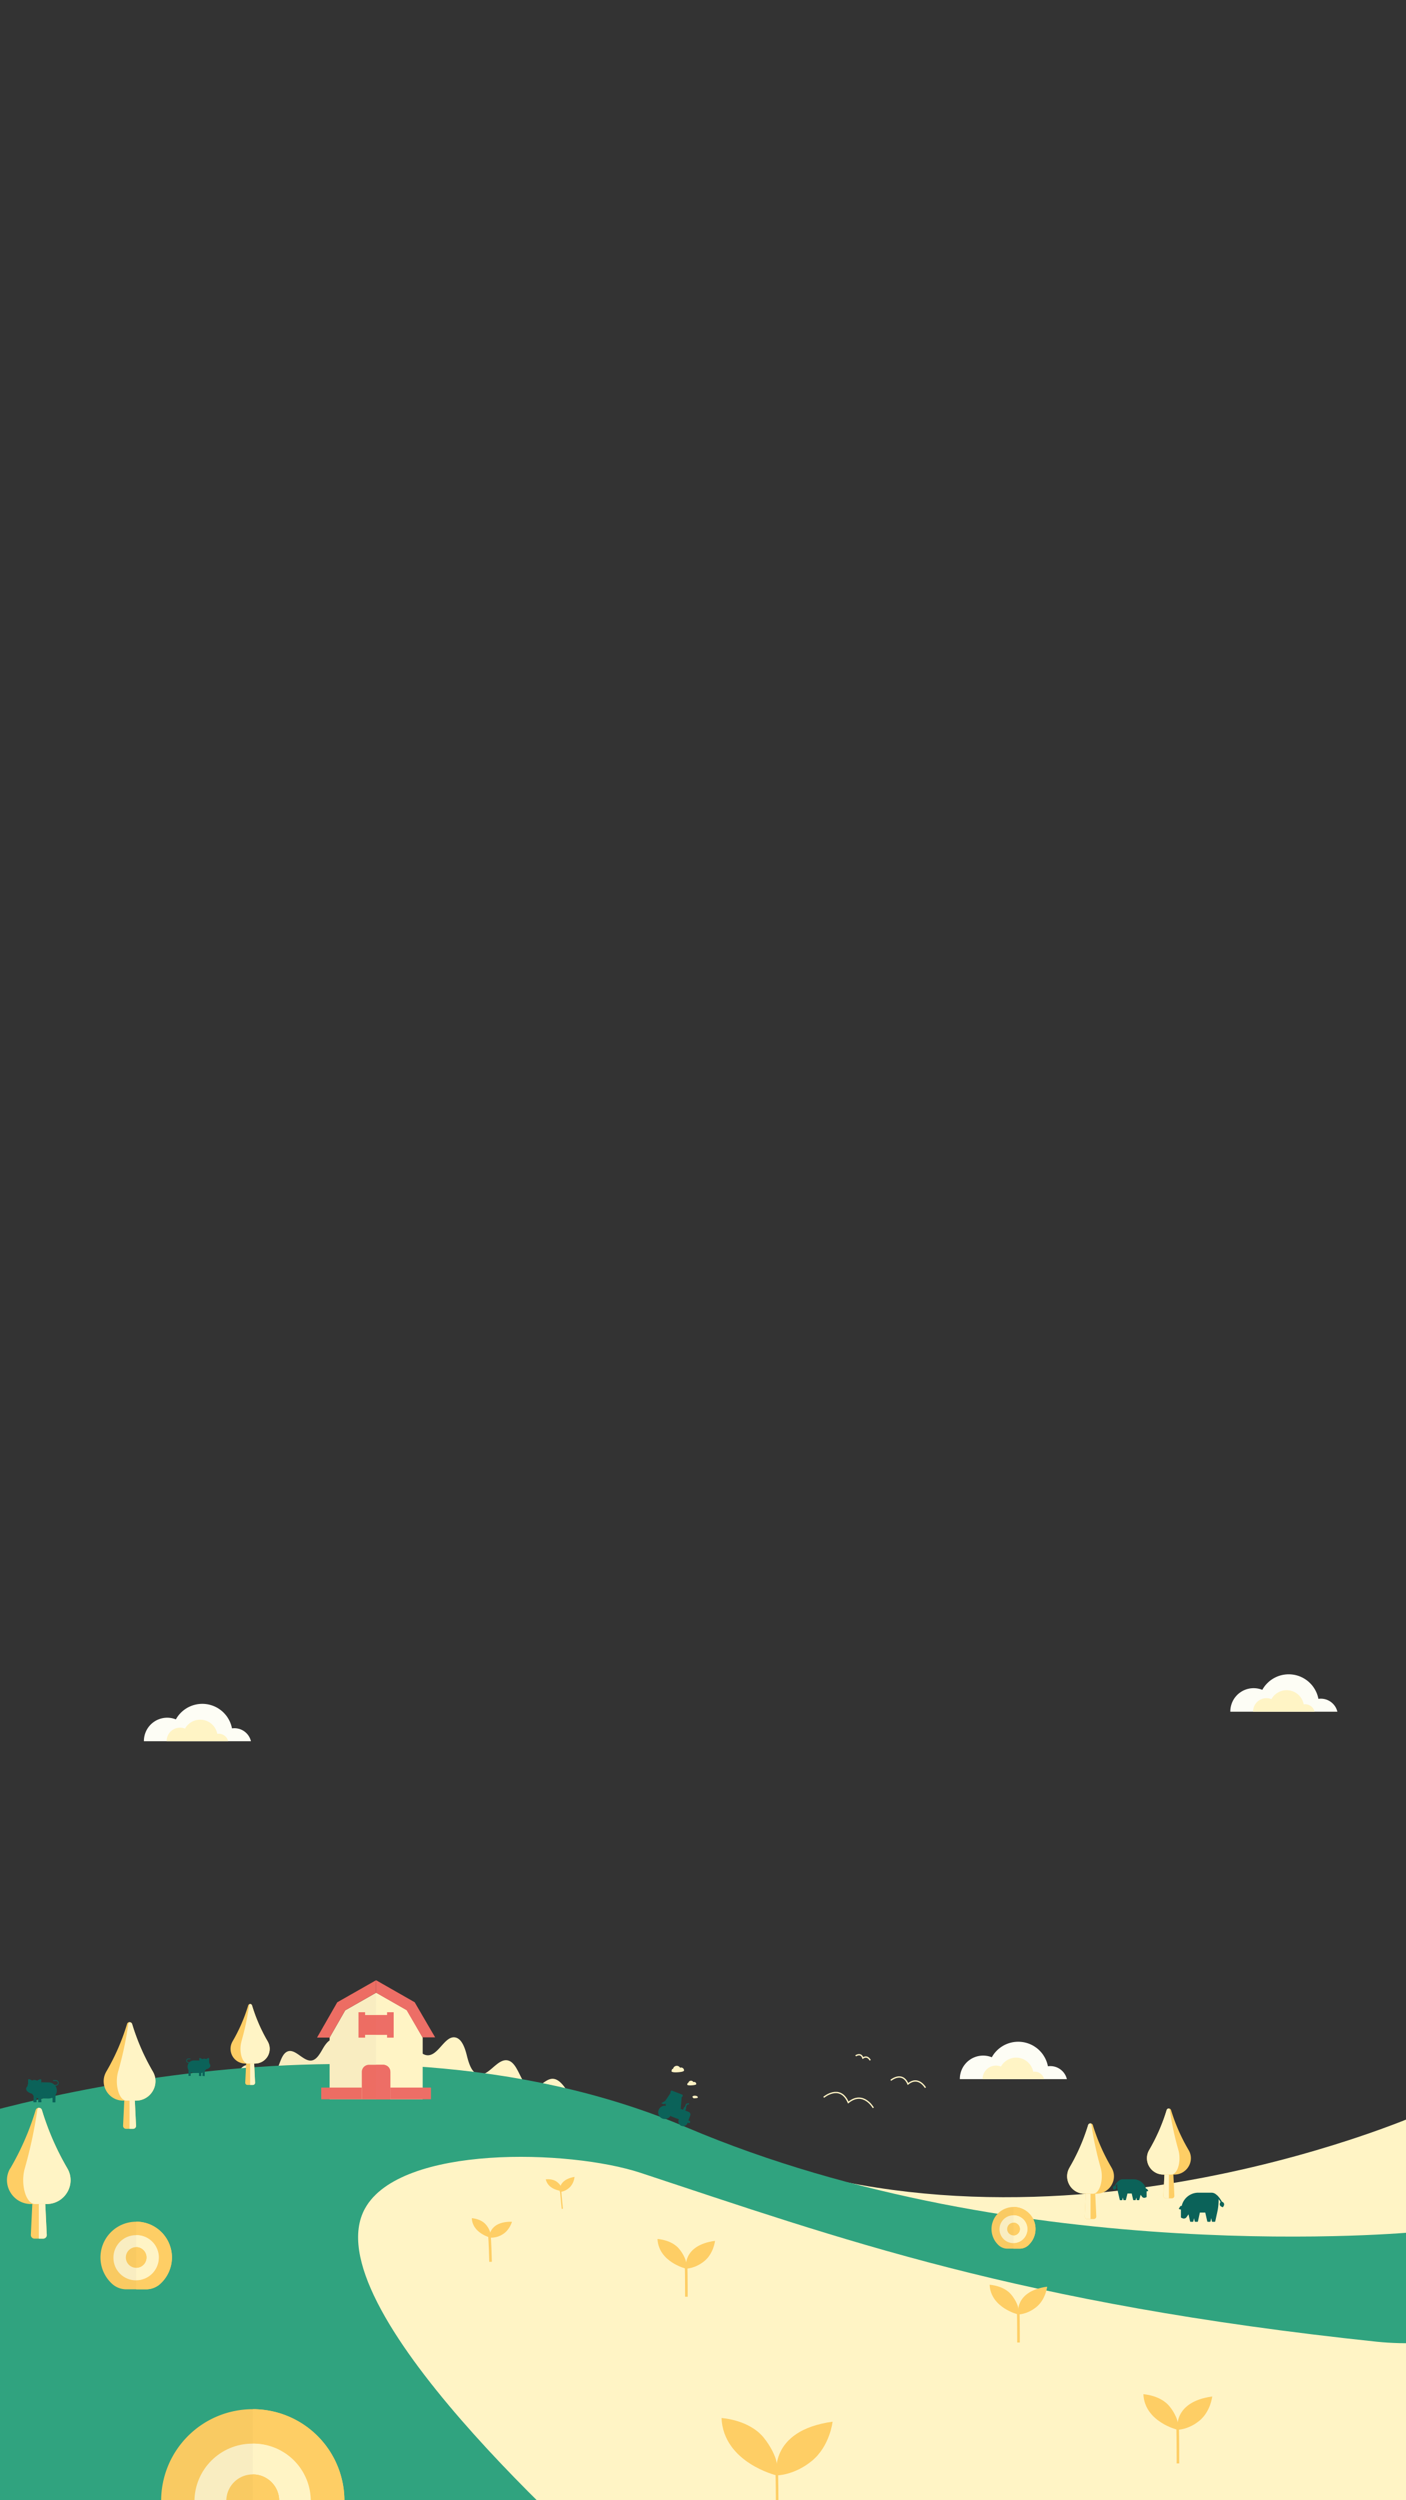 <svg id="Layer_1" data-name="Layer 1" xmlns="http://www.w3.org/2000/svg" viewBox="0 0 1080 1920"><rect x="0" y="0" width="1080" height="1920" fill="#333333" stroke="none"/><defs><style>.cls-1{fill:#f9edc1;}.cls-2{fill:#fff4c5;}.cls-3{fill:#30a37f;}.cls-4{fill:#0b6259;}.cls-5{fill:#f9ca62;}.cls-6{fill:#fece65;}.cls-7{fill:#fdfdf5;}.cls-8{fill:#ed6d63;}.cls-9{fill:#ed6e66;}.cls-10,.cls-11,.cls-12,.cls-13{fill:none;}.cls-10,.cls-11{stroke:#fece65;}.cls-10{stroke-width:2px;}.cls-12,.cls-13{stroke:#fff4c5;}.cls-12{stroke-miterlimit:4;}</style></defs><g id="Bushes"><path id="Path_113" data-name="Path 113" class="cls-1" d="M280.46,1632.56a221.72,221.72,0,0,0,7.12-27.8q1.83-9.65,2.87-19.69c-3.54-1.55-7.39-.26-11.06.67s-8,1.42-11.12-1.73c-4.72-4.8-5.26-16.47-11-18-3.54-.93-6.75,2.9-9,6.74s-4.58,8.31-8.1,9.37c-6.89,2.1-13.5-10.16-20-6.41-5.52,3.19-5.76,15.41-11.33,18.4-6.74,3.6-13-9.84-20.13-8.12-9.63,2.32-11.44,33.69-24.13,25.13a12.64,12.64,0,0,1-2.2-1.93C160.18,1606.89,202.54,1654.78,280.46,1632.56Z"/><path id="Path_208" data-name="Path 208" class="cls-2" d="M300.14,1562.34a224,224,0,0,0,4.53,45.1,209.07,209.07,0,0,0,7.72,27.81,503.09,503.09,0,0,0,128.05,16.66v-40c-2.33-2.31-4.19-5.46-6.17-8.3-2.62-3.75-6-7.33-9.93-7.27-5.75.1-10.36,7.84-16.06,7-8.33-1.28-9.66-18.66-17.84-21-8.45-2.44-15.42,13.53-23.73,10.42-4.64-1.73-6.65-8.48-8.12-14.34s-3.81-12.55-8.55-13.75c-8-2-12.9,13.16-21,13.62-6.11.34-10.14-7.53-14.68-12.75a23.4,23.4,0,0,0-14.16-8C300.16,1559.09,300.14,1560.71,300.14,1562.34Z"/></g><path id="HillBackground" class="cls-2" d="M1090.23,1623.49s-307.45,136-565.05,10.92c-98.91-48-206.13-29.81-302.53-25.28-152.46,7.18-274.48,25.28-274.48,25.28l12.28,76.6s1015.11,21.1,1120.53,26.87,9.24,13.76,9.24,13.76Z"/><path id="BigHill" class="cls-3" d="M1087.66,1714S785,1743.22,527.39,1633.68s-577,0-577,0l7.27,70.76c-15.12,24-37.93,68.69-33.76,123.73,0,0,3.14,41.28,26,80.86,79.39,137.62,1029.93,301.59,1151.43,0,23.48-58.28,10.85-121.15-8.79-172.72Z"/><g id="Pig"><path id="Path_209" data-name="Path 209" class="cls-4" d="M42.94,1597.37l-1.81,0a.37.37,0,0,0-.37.35.36.36,0,0,0,.36.35l1.8,0a1.46,1.46,0,1,1-.05,2.91l-1.22,0a7.4,7.4,0,0,1,.66.71h.55a2.15,2.15,0,1,0,.08-4.3Z"/><path id="Path_210" data-name="Path 210" class="cls-4" d="M28,1614.29l.06-3.42a6.52,6.52,0,0,1-2.17-1.49l-.08,4.87Z"/><path id="Path_211" data-name="Path 211" class="cls-4" d="M26.8,1614.27l.07-4.06a6,6,0,0,1-1-.83l-.08,4.87Z"/><path id="Path_214" data-name="Path 214" class="cls-4" d="M29.13,1611.27a.48.48,0,0,1,.38.47l0,2.57,2.19,0,0-2.42a.48.48,0,0,1,.5-.46l4.89.08a6.69,6.69,0,0,0,2.62-.48.5.5,0,0,1,.65.26.53.53,0,0,1,0,.18l0,3,2.19,0,.1-5.45a1.33,1.33,0,0,1,.19-.67,6,6,0,0,0,.84-2.94,6.34,6.34,0,0,0-6.37-6.29l-5.68-.1,0,1.53h0a4.93,4.93,0,0,1,.39,1.52.7.7,0,0,0,.19.43,2.49,2.49,0,0,1,.71,1.71c0,2-2.92,3.57-6.42,3.51a10.35,10.35,0,0,1-1.84-.19A6.48,6.48,0,0,0,29.13,1611.27Z"/><path id="Path_215" data-name="Path 215" class="cls-4" d="M29.53,1611.74l0,1.44,1,0,0-2.39a.49.49,0,0,0-.38-.47,6.55,6.55,0,0,1-3.87-2.54,9.93,9.93,0,0,1-1.63-.19,6.44,6.44,0,0,0,4.49,3.66A.48.48,0,0,1,29.53,1611.74Z"/><path id="Path_216" data-name="Path 216" class="cls-4" d="M30.3,1598.81a5.19,5.19,0,0,1,1.36,1.92l.06-3.44a.48.48,0,0,0-.49-.48h-.05a4.16,4.16,0,0,0-2.44,1A5.43,5.43,0,0,1,30.3,1598.81Z"/><path id="Path_217" data-name="Path 217" class="cls-4" d="M29.67,1598.32a4.17,4.17,0,0,1,2-.81v-.22a.48.48,0,0,0-.49-.48h-.05a4.16,4.16,0,0,0-2.44,1A5.55,5.55,0,0,1,29.67,1598.32Z"/><path id="Path_218" data-name="Path 218" class="cls-4" d="M23,1598.68a5.58,5.58,0,0,1,1.6-.93,4.19,4.19,0,0,0-2.41-1.1.49.49,0,0,0-.55.42.43.43,0,0,0,0,0l-.06,3.44A5.29,5.29,0,0,1,23,1598.68Z"/><path id="Path_219" data-name="Path 219" class="cls-4" d="M22.59,1599.06l0-1.93a.52.52,0,0,1,.19-.36,6.18,6.18,0,0,0-.62-.12.49.49,0,0,0-.55.42.43.43,0,0,0,0,0l-.06,3.44A5.31,5.31,0,0,1,22.59,1599.06Z"/><path id="Path_220" data-name="Path 220" class="cls-4" d="M32.7,1602.85a.69.69,0,0,1-.17-.41c-.24-2.64-3-5-5.85-5.09a5.41,5.41,0,0,0-5.55,4.6.67.67,0,0,1-.18.4,2.5,2.5,0,0,0-.79,1.72c0,2,3.26,4,6.8,4.08s6.44-1.53,6.47-3.56A2.52,2.52,0,0,0,32.7,1602.85Z"/><path id="Path_221" data-name="Path 221" class="cls-4" d="M21.64,1604.09a2.49,2.49,0,0,1,.79-1.71.67.67,0,0,0,.18-.4,5.37,5.37,0,0,1,4.81-4.57,4.52,4.52,0,0,0-.74-.06,5.41,5.41,0,0,0-5.55,4.6.67.67,0,0,1-.18.4,2.5,2.5,0,0,0-.79,1.72c0,2,2.8,3.71,6.34,3.78.25,0,.5,0,.74,0-3.18-.26-5.63-1.86-5.6-3.74Z"/><path id="Path_222" data-name="Path 222" class="cls-4" d="M27.64,1605.92l-2.22,0a1.35,1.35,0,0,1-1.35-1.33v-.16a1.34,1.34,0,0,1,1.38-1.28l2.23,0a1.34,1.34,0,0,1,1.34,1.33v.16A1.36,1.36,0,0,1,27.64,1605.92Z"/><path id="Path_223" data-name="Path 223" class="cls-4" d="M25.06,1604.55v-.12a1.35,1.35,0,0,1,1.4-1.3l-1,0a1.37,1.37,0,0,0-1.41,1.3v.12a1.35,1.35,0,0,0,1.36,1.35l1,0A1.37,1.37,0,0,1,25.06,1604.55Z"/><path id="Path_224" data-name="Path 224" class="cls-4" d="M25.7,1605a.36.36,0,0,1-.35-.36v-.42a.37.37,0,0,1,.37-.35.36.36,0,0,1,.36.36v.43A.36.36,0,0,1,25.7,1605Z"/><path id="Path_225" data-name="Path 225" class="cls-4" d="M27.37,1605.07a.36.36,0,0,1-.35-.36v-.42a.37.37,0,0,1,.37-.35.36.36,0,0,1,.36.36v.42A.36.36,0,0,1,27.37,1605.07Z"/><path id="Path_226" data-name="Path 226" class="cls-4" d="M24.75,1602.07a.35.35,0,0,1-.35-.35v-.8a.37.37,0,0,1,.37-.35.37.37,0,0,1,.36.36l0,.8A.35.35,0,0,1,24.75,1602.07Z"/><path id="Path_227" data-name="Path 227" class="cls-4" d="M28.43,1602.14a.36.36,0,0,1-.36-.36l0-.8a.35.35,0,0,1,.37-.34.35.35,0,0,1,.35.35v.8A.37.37,0,0,1,28.43,1602.14Z"/><path id="Path_228" data-name="Path 228" class="cls-4" d="M25.83,1613.12l2.19,0,0,1.13-2.19,0Z"/><path id="Path_229" data-name="Path 229" class="cls-4" d="M25.83,1613.12l1,0,0,1.13-1,0Z"/><path id="Path_232" data-name="Path 232" class="cls-4" d="M29.5,1613.18l2.2,0,0,1.13-2.2,0Z"/><path id="Path_233" data-name="Path 233" class="cls-4" d="M29.5,1613.18l1,0,0,1.13-1,0Z"/></g><g id="Pig-2"><path id="Path_209-2" data-name="Path 209-2" class="cls-4" d="M144.73,1580.79h1.33a.27.27,0,1,1,0,.54h-1.33a1.13,1.13,0,0,0,0,2.26h.91a5.08,5.08,0,0,0-.5.54h-.41a1.67,1.67,0,1,1,0-3.34Z"/><path id="Path_210-2" data-name="Path 210-2" class="cls-4" d="M155.59,1594.14v-2.66a4.87,4.87,0,0,0,1.63-1.13v3.79Z"/><path id="Path_211-2" data-name="Path 211-2" class="cls-4" d="M156.49,1594.14V1591a4.86,4.86,0,0,0,.73-.63v3.79Z"/><path id="Path_214-2" data-name="Path 214-2" class="cls-4" d="M154.8,1591.78a.37.37,0,0,0-.3.35v2h-1.62v-1.88a.37.37,0,0,0-.37-.37h-3.63a4.79,4.79,0,0,1-1.94-.41.36.36,0,0,0-.48.18.28.28,0,0,0,0,.15v2.33H144.8v-4.24a1.07,1.07,0,0,0-.14-.52,4.88,4.88,0,0,1-.58-2.3,4.82,4.82,0,0,1,4.8-4.81h4.22v1.2h0a4,4,0,0,0-.3,1.18.53.53,0,0,1-.15.33,2,2,0,0,0-.55,1.32c0,1.55,2.12,2.81,4.72,2.81a7.73,7.73,0,0,0,1.36-.12A4.86,4.86,0,0,1,154.8,1591.78Z"/><path id="Path_215-2" data-name="Path 215-2" class="cls-4" d="M154.49,1592.13v1.13h-.74v-1.86a.37.37,0,0,1,.29-.36,4.81,4.81,0,0,0,2.9-1.93,6.23,6.23,0,0,0,1.22-.12,4.86,4.86,0,0,1-3.38,2.79A.35.35,0,0,0,154.49,1592.13Z"/><path id="Path_216-2" data-name="Path 216-2" class="cls-4" d="M154.08,1582.07a4.12,4.12,0,0,0-1,1.48v-2.67a.37.37,0,0,1,.37-.37h0a3,3,0,0,1,1.8.82A4.27,4.27,0,0,0,154.08,1582.07Z"/><path id="Path_217-2" data-name="Path 217-2" class="cls-4" d="M154.56,1581.7a3.12,3.12,0,0,0-1.51-.66v-.16a.37.37,0,0,1,.37-.37h0a3,3,0,0,1,1.8.82A3.6,3.6,0,0,0,154.56,1581.7Z"/><path id="Path_218-2" data-name="Path 218-2" class="cls-4" d="M159.5,1582.07a4.07,4.07,0,0,0-1.17-.74,3,3,0,0,1,1.8-.82.38.38,0,0,1,.41.33v2.71A4,4,0,0,0,159.5,1582.07Z"/><path id="Path_219-2" data-name="Path 219-2" class="cls-4" d="M159.8,1582.38v-1.5a.33.33,0,0,0-.13-.28,3.73,3.73,0,0,1,.46-.09.38.38,0,0,1,.41.33v2.71A3.87,3.87,0,0,0,159.8,1582.38Z"/><path id="Path_220-2" data-name="Path 220-2" class="cls-4" d="M152,1585.16a.54.54,0,0,0,.13-.31,4.87,4.87,0,0,1,4.63-3.86,4.08,4.08,0,0,1,4.06,3.65.54.54,0,0,0,.13.31,2,2,0,0,1,.56,1.35c0,1.57-2.69,3.06-5.32,3.06s-4.76-1.28-4.76-2.85A2.06,2.06,0,0,1,152,1585.16Z"/><path id="Path_221-2" data-name="Path 221-2" class="cls-4" d="M160.44,1586.3a2,2,0,0,0-.56-1.34.61.61,0,0,1-.13-.32,4.08,4.08,0,0,0-3.51-3.61,4.07,4.07,0,0,1,4.59,3.49s0,.08,0,.12a.54.54,0,0,0,.13.31,2.09,2.09,0,0,1,.57,1.35c0,1.57-2.13,2.85-4.76,2.85l-.55,0c2.37-.16,4.2-1.37,4.2-2.83Z"/><path id="Path_222-2" data-name="Path 222-2" class="cls-4" d="M156,1587.63h1.65a1,1,0,0,0,1-1v-.12a1,1,0,0,0-1-1H156a1,1,0,0,0-1,1v.12A1,1,0,0,0,156,1587.63Z"/><path id="Path_223-2" data-name="Path 223-2" class="cls-4" d="M157.9,1586.61v-.1a1,1,0,0,0-1-1h.73a1,1,0,0,1,1,1h0v.1a1,1,0,0,1-1,1h-.73a1,1,0,0,0,1-1Z"/><path id="Path_224-2" data-name="Path 224-2" class="cls-4" d="M157.42,1587a.27.27,0,0,0,.27-.27h0v-.33a.28.28,0,0,0-.27-.28.29.29,0,0,0-.28.28v.33A.28.28,0,0,0,157.42,1587Z"/><path id="Path_225-2" data-name="Path 225-2" class="cls-4" d="M156.17,1587a.28.28,0,0,0,.28-.27h0v-.33a.28.28,0,0,0-.27-.28.29.29,0,0,0-.28.28v.33A.28.28,0,0,0,156.17,1587Z"/><path id="Path_226-2" data-name="Path 226-2" class="cls-4" d="M158.16,1584.69a.27.27,0,0,0,.27-.27h0v-.63a.27.27,0,0,0-.54,0v.63a.28.28,0,0,0,.27.27Z"/><path id="Path_227-2" data-name="Path 227-2" class="cls-4" d="M155.43,1584.69a.27.27,0,0,0,.27-.27h0v-.63a.27.27,0,1,0-.54,0v.63a.28.28,0,0,0,.27.27Z"/><path id="Path_228-2" data-name="Path 228-2" class="cls-4" d="M157.22,1593.26h-1.63v.88h1.63Z"/><path id="Path_229-2" data-name="Path 229-2" class="cls-4" d="M157.22,1593.26h-.73v.88h.73Z"/><path id="Path_232-2" data-name="Path 232-2" class="cls-4" d="M154.49,1593.26h-1.63v.88h1.63Z"/><path id="Path_233-2" data-name="Path 233-2" class="cls-4" d="M154.49,1593.26h-.73v.88h.73Z"/></g><g id="Tractor"><path id="Path_251" data-name="Path 251" class="cls-4" d="M520.87,1618.61l8.11,3.18a2.15,2.15,0,0,1,1.23,2.77h0l-2.1,5.46-9-3.47Z"/><path id="Path_252" data-name="Path 252" class="cls-4" d="M527.92,1628l1.66.64a.9.9,0,0,1,.51,1.15.89.89,0,0,1-1.15.51h0l-.83-.32Z"/><path id="Path_253" data-name="Path 253" class="cls-4" d="M526.17,1618.81a.45.45,0,0,1-.25-.58h0l1-2.49a.42.42,0,0,1,.31-.27l1.57-.35a.43.43,0,0,1,.54.31.46.46,0,0,1-.31.55h0l-1.33.3-.87,2.27A.46.46,0,0,1,526.17,1618.81Z"/><path id="Path_254" data-name="Path 254" class="cls-4" d="M511.71,1618l-.59-2.61,5.4,2.07,1,8.49-2.28-.88Z"/><path id="Path_255" data-name="Path 255" class="cls-4" d="M510.93,1613.42l4.5-6.68,8.22,3.19-.75,9.52-.83-.32-2.87,7.47L518,1616.12Z"/><path id="Path_256" data-name="Path 256" class="cls-4" d="M525.5,1618.07l1.66.64-3.67,9.54-1.66-.64Z"/><circle id="Ellipse_23" data-name="Ellipse 23" class="cls-4" cx="510.67" cy="1622.14" r="5.1"/><circle id="Ellipse_24" data-name="Ellipse 24" class="cls-4" cx="510.67" cy="1622.14" r="2.45"/><circle id="Ellipse_25" data-name="Ellipse 25" class="cls-4" cx="510.67" cy="1622.14" r="1.99"/><circle id="Ellipse_26" data-name="Ellipse 26" class="cls-4" cx="524.7" cy="1629.13" r="3.61"/><circle id="Ellipse_27" data-name="Ellipse 27" class="cls-4" cx="524.66" cy="1629.12" r="1.38"/><path id="Path_276" data-name="Path 276" class="cls-4" d="M516.25,1605.47l7.67,3a.76.76,0,0,1,.45,1h0l-.36.94-9.12-3.51.36-.93A.76.76,0,0,1,516.25,1605.47Z"/><path id="Path_280" data-name="Path 280" class="cls-4" d="M520,1619.78l2.49,1-.32.83-2.49-1Z"/><path id="Path_283" data-name="Path 283" class="cls-4" d="M507.9,1615.11l2.07.8,1.15-.51,5.15,2.37,1,8.09,2.18.83-.83-10.78-7.73-2.49Z"/><path id="Path_284" data-name="Path 284" class="cls-4" d="M526.23,1617.4l.83.32-.32.83-.83-.32Z"/></g><g id="HayBalls"><path id="Path_172" data-name="Path 172" class="cls-5" d="M123.11,1753.82a16.17,16.17,0,0,1-10.89,4.2H97a16.1,16.1,0,0,1-10.8-4.12,27.45,27.45,0,0,1,18.43-47.8c.43,0,.87,0,1.3,0a27.45,27.45,0,0,1,17.22,47.69Z"/><path id="Path_173" data-name="Path 173" class="cls-6" d="M123.11,1753.82a16.17,16.17,0,0,1-10.89,4.2h-7.63V1706.1c.43,0,.87,0,1.3,0a27.45,27.45,0,0,1,17.22,47.69Z"/><circle id="Ellipse_17" data-name="Ellipse 17" class="cls-1" cx="104.47" cy="1733.78" r="17.36"/><path id="Path_174" data-name="Path 174" class="cls-2" d="M122,1733.56a17.36,17.36,0,0,1-17.36,17.36h0V1716.4a17.2,17.2,0,0,1,17.38,17Z"/><path id="Path_175" data-name="Path 175" class="cls-5" d="M112.52,1733.56a7.93,7.93,0,1,1-7.93-7.93,7.93,7.93,0,0,1,7.93,7.93Z"/><path id="Path_176" data-name="Path 176" class="cls-6" d="M112.52,1733.56a7.93,7.93,0,0,1-7.93,7.92h0v-15.85a7.93,7.93,0,0,1,7.93,7.93Z"/></g><g id="HayBalls-2" data-name="HayBalls"><path id="Path_172-2" data-name="Path 172" class="cls-5" d="M241.64,1972.41a41.38,41.38,0,0,1-27.91,10.75H174.59a41.15,41.15,0,0,1-27.67-10.55,70.37,70.37,0,0,1,47.24-122.54c1.11,0,2.22,0,3.35.08a70.37,70.37,0,0,1,44.13,122.26Z"/><path id="Path_173-2" data-name="Path 173" class="cls-6" d="M241.64,1972.41a41.38,41.38,0,0,1-27.91,10.75H194.16V1850.07c1.11,0,2.22,0,3.35.08a70.37,70.37,0,0,1,44.13,122.26Z"/><circle id="Ellipse_17-2" data-name="Ellipse 17" class="cls-1" cx="193.85" cy="1921.02" r="44.5"/><path id="Path_174-2" data-name="Path 174" class="cls-2" d="M238.68,1920.46A44.5,44.5,0,0,1,194.19,1965h0v-88.48a44.07,44.07,0,0,1,44.53,43.59Z"/><path id="Path_175-2" data-name="Path 175" class="cls-5" d="M214.48,1920.46a20.32,20.32,0,1,1-20.32-20.31,20.31,20.31,0,0,1,20.32,20.31Z"/><path id="Path_176-2" data-name="Path 176" class="cls-6" d="M214.48,1920.46a20.31,20.31,0,0,1-20.31,20.31h0v-40.62a20.31,20.31,0,0,1,20.31,20.31Z"/></g><g id="HayBalls-2-2" data-name="HayBalls-2"><path id="Path_172-2-2" data-name="Path 172-2" class="cls-5" d="M789.92,1724.21a9.88,9.88,0,0,1-6.7,2.58h-9.4a9.87,9.87,0,0,1-6.65-2.53,16.91,16.91,0,0,1,11.35-29.44l.8,0a16.9,16.9,0,0,1,10.6,29.37Z"/><path id="Path_173-2-2" data-name="Path 173-2" class="cls-6" d="M789.92,1724.21a9.88,9.88,0,0,1-6.7,2.58h-4.7v-32l.8,0a16.9,16.9,0,0,1,10.6,29.37Z"/><circle id="Ellipse_17-2-2" data-name="Ellipse 17-2" class="cls-1" cx="778.44" cy="1711.87" r="10.69"/><path id="Path_174-2-2" data-name="Path 174-2" class="cls-2" d="M789.21,1711.73a10.69,10.69,0,0,1-10.69,10.69h0v-21.25a10.59,10.59,0,0,1,10.7,10.47Z"/><path id="Path_175-2-2" data-name="Path 175-2" class="cls-5" d="M783.4,1711.73a4.88,4.88,0,1,1-4.88-4.88,4.88,4.88,0,0,1,4.88,4.88Z"/><path id="Path_176-2-2" data-name="Path 176-2" class="cls-6" d="M783.4,1711.73a4.88,4.88,0,0,1-4.88,4.88h0v-9.76A4.89,4.89,0,0,1,783.4,1711.73Z"/></g><path id="Path_540" data-name="Path 540" class="cls-2" d="M525.44,1589.93v0a2.22,2.22,0,0,0-2.23-2.22,2.1,2.1,0,0,0-.82.16,2.89,2.89,0,0,0-5.36.86l-.23,0c-.77,0-.83,1.24-.83,1.24s-1.51,1.67,4.14,1.4,5.33-1.4,5.33-1.4Z"/><path id="Path_541" data-name="Path 541" class="cls-2" d="M534.83,1600.37v0a1.61,1.61,0,0,0-1.61-1.61,1.53,1.53,0,0,0-.6.12,2.09,2.09,0,0,0-3.87.62h-.17c-.55,0-.59.9-.59.9s-1.1,1.2,3,1,3.85-1,3.85-1Z"/><path id="Path_542" data-name="Path 542" class="cls-2" d="M536,1610.75h0c.19-.66-.6-1.39-2.21-1.41-1.39-.15-2.5.89-1.55,1.42s-.6.66,1.65.55,2.11-.55,2.11-.55Z"/><g id="Cloud"><path id="Path_205" data-name="Path 205" class="cls-7" d="M737.28,1596.61c0-.06,0-.11,0-.16a17.91,17.91,0,0,1,24.56-16.63,23.23,23.23,0,0,1,43.1,6.92,13.07,13.07,0,0,1,14.57,9.87Z"/><path id="Path_206" data-name="Path 206" class="cls-2" d="M754.75,1596.61v-.09a10.3,10.3,0,0,1,10.3-10.3,10.17,10.17,0,0,1,3.81.74,13.36,13.36,0,0,1,24.79,4,7.71,7.71,0,0,1,1.07-.08,7.52,7.52,0,0,1,7.31,5.75Z"/><g id="Cloud-2" data-name="Cloud"><path id="Path_205-2" data-name="Path 205" class="cls-7" d="M110.54,1337.13c0-.05,0-.1,0-.16a17.9,17.9,0,0,1,24.55-16.62,23.23,23.23,0,0,1,43.11,6.92,13.06,13.06,0,0,1,14.57,9.86Z"/><path id="Path_206-2" data-name="Path 206" class="cls-2" d="M128,1337.13V1337a10.3,10.3,0,0,1,14.11-9.56,13.36,13.36,0,0,1,24.79,4,9.45,9.45,0,0,1,1.07-.08,7.54,7.54,0,0,1,7.31,5.76H128Z"/></g><g id="Cloud-3" data-name="Cloud"><path id="Path_205-3" data-name="Path 205" class="cls-7" d="M945.06,1314.46c0-.06,0-.11,0-.17a17.9,17.9,0,0,1,24.55-16.62,23.23,23.23,0,0,1,43.11,6.92,13.06,13.06,0,0,1,14.57,9.87Z"/><path id="Path_206-3" data-name="Path 206" class="cls-2" d="M962.53,1314.46v-.1a10.29,10.29,0,0,1,10.29-10.29,10.19,10.19,0,0,1,3.82.74,13.35,13.35,0,0,1,24.79,4,6.35,6.35,0,0,1,1.07-.08,7.52,7.52,0,0,1,7.31,5.75Z"/></g></g><g id="Trees"><g id="Tree"><g id="Group_47" data-name="Group 47"><path id="Path_132" data-name="Path 132" class="cls-6" d="M102.23,1634.77H96.81a2.27,2.27,0,0,1-2.27-2.27.41.41,0,0,1,0-.11l.6-12.51,1.15-23.83h6.45l1.15,23.83.6,12.51a2.27,2.27,0,0,1-2.16,2.38Z"/><path id="Path_133" data-name="Path 133" class="cls-2" d="M102.75,1596.05l1.75,36.34a2.28,2.28,0,0,1-2.16,2.38H99.52v-38.72Z"/></g><path id="Path_136" data-name="Path 136" class="cls-6" d="M104.44,1613.12H94.6c-11.39,0-18.68-12.32-13-22.19l.12-.22a168.59,168.59,0,0,0,15.82-36.28,2,2,0,0,1,3.92,0,169.41,169.41,0,0,0,15.83,36.29l.12.22C123.12,1600.8,115.84,1613.12,104.44,1613.12Z"/><path id="Path_137" data-name="Path 137" class="cls-2" d="M104.44,1613.12H97.1c-5.59,0-9.18-12.32-6.38-22.19l.07-.22a282.52,282.52,0,0,0,7.77-36.28c.15-1,.55-1.46,1-1.46a2,2,0,0,1,2,1.45,168.92,168.92,0,0,0,15.83,36.29l.12.22C123.12,1600.8,115.84,1613.12,104.44,1613.12Z"/></g><g id="Tree-2"><g id="Group_47-2" data-name="Group 47-2"><path id="Path_132-2" data-name="Path 132-2" class="cls-6" d="M33.14,1719.11H26.48a2.79,2.79,0,0,1-2.79-2.79.66.66,0,0,1,0-.14l.73-15.36,1.41-29.28h7.93l1.42,29.28.73,15.36a2.79,2.79,0,0,1-2.65,2.93Z"/><path id="Path_133-2" data-name="Path 133-2" class="cls-2" d="M33.78,1671.54l2.14,44.64a2.79,2.79,0,0,1-2.65,2.93H29.81v-47.57Z"/></g><path id="Path_136-2" data-name="Path 136-2" class="cls-6" d="M35.85,1692.52H23.76c-14,0-22.94-15.15-16-27.27L8,1665A207.83,207.83,0,0,0,27.4,1620.4a2.51,2.51,0,0,1,4.81,0A207.87,207.87,0,0,0,51.66,1665l.14.27C58.8,1677.37,49.85,1692.52,35.85,1692.52Z"/><path id="Path_137-2" data-name="Path 137-2" class="cls-2" d="M35.85,1692.52h-9c-6.88,0-11.28-15.15-7.84-27.27l.08-.27a349.43,349.43,0,0,0,9.55-44.58c.18-1.19.67-1.78,1.18-1.78a2.45,2.45,0,0,1,2.4,1.78A207.87,207.87,0,0,0,51.66,1665l.14.27C58.8,1677.37,49.85,1692.52,35.85,1692.52Z"/></g><g id="Tree-3"><g id="Group_47-3" data-name="Group 47-3"><path id="Path_132-3" data-name="Path 132-3" class="cls-6" d="M895.6,1688.17h4.57a1.91,1.91,0,0,0,1.91-1.92v-.09l-.5-10.55-1-20.11h-5.45l-1,20.11-.51,10.55a1.91,1.91,0,0,0,1.82,2Z"/><path id="Path_133-3" data-name="Path 133-3" class="cls-2" d="M895.16,1655.5l-1.48,30.66a1.91,1.91,0,0,0,1.83,2h2.37V1655.5Z"/></g><path id="Path_136-3" data-name="Path 136-3" class="cls-6" d="M893.7,1669.9h8.37c9.68,0,15.87-10.4,11-18.72l-.1-.18a141.61,141.61,0,0,1-13.45-30.62,1.74,1.74,0,0,0-2.18-1.14,1.71,1.71,0,0,0-1.15,1.14A142.32,142.32,0,0,1,882.77,1651l-.1.18C877.83,1659.5,884,1669.9,893.7,1669.9Z"/><path id="Path_137-3" data-name="Path 137-3" class="cls-2" d="M893.61,1669.9h6.19c4.72,0,7.75-10.4,5.39-18.72a1.21,1.21,0,0,1-.05-.18,239.07,239.07,0,0,1-6.57-30.62c-.12-.82-.46-1.22-.81-1.22a1.67,1.67,0,0,0-1.64,1.22A143.22,143.22,0,0,1,882.76,1651l-.1.18A12.54,12.54,0,0,0,893.61,1669.9Z"/></g><g id="Tree-4"><g id="Group_47-4" data-name="Group 47-4"><path id="Path_132-4" data-name="Path 132-4" class="cls-6" d="M835.25,1704.07h4.86a2,2,0,0,0,2-2v-.1l-.54-11.24-1-21.4h-5.8l-1,21.4-.54,11.24a2,2,0,0,0,1.94,2.13Z"/><path id="Path_133-4" data-name="Path 133-4" class="cls-2" d="M834.78,1669.29l-1.57,32.64a2,2,0,0,0,1.94,2.14h2.53v-34.78Z"/></g><path id="Path_136-4" data-name="Path 136-4" class="cls-6" d="M833.23,1684.62h8.9c10.31,0,16.9-11.07,11.75-19.93l-.11-.2a151,151,0,0,1-14.32-32.59,1.86,1.86,0,0,0-3.54,0,151.55,151.55,0,0,1-14.32,32.6l-.11.2C816.33,1673.55,822.92,1684.62,833.23,1684.62Z"/><path id="Path_137-4" data-name="Path 137-4" class="cls-2" d="M833.13,1684.62h6.59c5,0,8.25-11.07,5.73-19.93l-.05-.2a255.43,255.43,0,0,1-7-32.59c-.13-.88-.49-1.31-.86-1.31a1.79,1.79,0,0,0-1.75,1.3,152,152,0,0,1-14.23,32.6l-.1.2A13.35,13.35,0,0,0,833.13,1684.62Z"/></g><g id="Tree-5"><g id="Group_47-5" data-name="Group 47-5"><path id="Path_132-5" data-name="Path 132-5" class="cls-6" d="M194.21,1601.09h-4.12a1.72,1.72,0,0,1-1.72-1.73v-.08l.46-9.5.87-18.1h4.9l.87,18.1.46,9.5a1.74,1.74,0,0,1-1.64,1.81Z"/><path id="Path_133-5" data-name="Path 133-5" class="cls-2" d="M194.6,1571.68l1.33,27.6a1.73,1.73,0,0,1-1.64,1.81h-2.14v-29.41Z"/></g><path id="Path_136-5" data-name="Path 136-5" class="cls-6" d="M195.89,1584.65h-7.48a11.3,11.3,0,0,1-9.86-16.86l.09-.17a128.29,128.29,0,0,0,12-27.55,1.55,1.55,0,0,1,3,0,128.48,128.48,0,0,0,12,27.57l.09.16A11.3,11.3,0,0,1,195.89,1584.65Z"/><path id="Path_137-5" data-name="Path 137-5" class="cls-2" d="M195.89,1584.65h-5.58c-4.25,0-7-9.36-4.84-16.86l0-.17a214.06,214.06,0,0,0,5.91-27.55c.11-.74.42-1.1.73-1.1a1.51,1.51,0,0,1,1.48,1.09,128.48,128.48,0,0,0,12,27.57l.09.16A11.3,11.3,0,0,1,195.89,1584.65Z"/></g></g><g id="Barn"><g id="Group_53" data-name="Group 53"><g id="Group_51" data-name="Group 51"><path id="Path_146" data-name="Path 146" class="cls-1" d="M324.59,1564.69v47.37H253.18v-47.37l4.08-7.12,5.21-9.1,2.69-4.7,7.75-4.41,16-9.11,16,9.11,7.74,4.41,2.69,4.7,5.21,9.1Z"/><g id="Group_50" data-name="Group 50"><path id="Path_147" data-name="Path 147" class="cls-2" d="M324.59,1564.69l-12-20.92-23.72-13.51v81.8h35.7Z"/></g></g><g id="Group_52" data-name="Group 52"><path id="Path_156" data-name="Path 156" class="cls-8" d="M299.85,1591.11v21H277.92v-21a5.51,5.51,0,0,1,5.51-5.52h10.92A5.5,5.5,0,0,1,299.85,1591.11Z"/><path id="Path_157" data-name="Path 157" class="cls-9" d="M299.86,1591.11v21h-11v-26.47h5.46A5.52,5.52,0,0,1,299.86,1591.11Z"/></g><path id="Path_158" data-name="Path 158" class="cls-8" d="M277.92,1547.39h21.93v15.2H277.92Z"/><path id="Path_159" data-name="Path 159" class="cls-9" d="M288.89,1547.39h11v15.2h-11Z"/><path id="Path_160" data-name="Path 160" class="cls-8" d="M275.39,1545.23h5.06v19.52h-5.06Z"/><path id="Path_161" data-name="Path 161" class="cls-9" d="M297.33,1545.23h5.06v19.52h-5.07Z"/><path id="Path_162" data-name="Path 162" class="cls-8" d="M288.89,1530.26h0l-23.71,13.51-9.57,16.71-2.41,4.21h-9.66l4.8-8.38,9.57-16.7,1.14-2,2-1.13L284.75,1523l4.13-2.35h0Z"/><path id="Path_163" data-name="Path 163" class="cls-8" d="M246.73,1603.09h31.19v9H246.73Z"/><path id="Path_164" data-name="Path 164" class="cls-9" d="M299.86,1603.09h31.19v9H299.86Z"/></g><path id="Path_207" data-name="Path 207" class="cls-9" d="M334.24,1564.52h-9.77l-2.45-4.2-9.69-16.64-23.45-13.42h0v-9.6h0l27.65,15.77,2,1.13,1.16,2,9.68,16.64Z"/></g><path id="Field" class="cls-2" d="M1057.25,1798.23c-274.49-29-412.94-79.38-565.14-129.64-54.71-18.06-184.59-21.68-211.71,27.3-40.94,73.95,166,258.48,215.37,301.58l617.39-34c35.57-51.83,73.44-119.17,50.22-151.11C1146.54,1789.2,1105.76,1803.35,1057.25,1798.23Z"/><g id="Field-2"><g id="Crop"><g id="Crop-2"><path id="Path_534" data-name="Path 534" class="cls-6" d="M549.25,1720.8c-25.67,3.52-22.28,21.35-22.28,21.35s7,0,14.1-5.82S549.25,1720.8,549.25,1720.8Z"/><path id="Path_535" data-name="Path 535" class="cls-6" d="M505.05,1719.35c.79,17.75,21.89,22.81,21.89,22.81s.7-1.72,0-5.37c-.37-2.06-2.21-6.13-5.2-9.76C515.87,1719.92,505.05,1719.35,505.05,1719.35Z"/><path id="Path_536" data-name="Path 536" class="cls-10" d="M527.05,1740.55c.18,7.32.19,23.17.19,23.17"/></g><g id="Crop-2-2" data-name="Crop-2"><path id="Path_534-2" data-name="Path 534" class="cls-6" d="M804.37,1756c-25.67,3.52-22.28,21.35-22.28,21.35s7,0,14.09-5.82S804.37,1756,804.37,1756Z"/><path id="Path_535-2" data-name="Path 535" class="cls-6" d="M760.17,1754.5c.79,17.75,21.89,22.81,21.89,22.81s.7-1.73,0-5.37c-.38-2.06-2.21-6.13-5.21-9.76C771,1755.07,760.17,1754.5,760.17,1754.5Z"/><path id="Path_536-2" data-name="Path 536" class="cls-10" d="M782.17,1775.7c.18,7.32.18,23.17.18,23.17"/></g><g id="Crop-2-3" data-name="Crop-2"><path id="Path_534-3" data-name="Path 534" class="cls-6" d="M639.55,1859.68c-49.56,6.8-43,41.23-43,41.23s13.49.09,27.21-11.24S639.55,1859.68,639.55,1859.68Z"/><path id="Path_535-3" data-name="Path 535" class="cls-6" d="M554.22,1856.87c1.52,34.27,42.25,44.05,42.25,44.05s1.35-3.33,0-10.36c-.72-4-4.26-11.84-10-18.85C575.1,1858,554.22,1856.87,554.22,1856.87Z"/><path id="Path_536-3" data-name="Path 536" class="cls-10" d="M596.69,1897.81c.35,14.14.35,44.72.35,44.72"/></g><g id="Crop-2-4" data-name="Crop-2"><path id="Path_534-4" data-name="Path 534" class="cls-6" d="M931.17,1840.31c-30.72,4.22-26.66,25.56-26.66,25.56s8.36.05,16.87-7S931.17,1840.31,931.17,1840.31Z"/><path id="Path_535-4" data-name="Path 535" class="cls-6" d="M878.28,1838.57c.94,21.25,26.19,27.3,26.19,27.3s.84-2.06,0-6.42c-.44-2.47-2.64-7.34-6.22-11.68C891.22,1839.26,878.28,1838.57,878.28,1838.57Z"/><path id="Path_536-4" data-name="Path 536" class="cls-10" d="M904.61,1864c.21,8.76.22,27.72.22,27.72"/></g><g id="Crop-3"><path id="Path_534-2-2" data-name="Path 534-2" class="cls-6" d="M393.27,1706.14c-17.91-.38-17.52,12.16-17.52,12.16a16.54,16.54,0,0,0,10.25-2.45C391.48,1712.62,393.27,1706.14,393.27,1706.14Z"/><path id="Path_535-2-2" data-name="Path 535-2" class="cls-6" d="M362.42,1703.39c.51,11.6,14.27,14.91,14.27,14.91a6.89,6.89,0,0,0,0-3.51,16.61,16.61,0,0,0-3.39-6.38C369.47,1703.77,362.42,1703.39,362.42,1703.39Z"/><path id="Path_536-2-2" data-name="Path 536-2" class="cls-10" d="M375.86,1716c.55,4.16.95,20.9.95,20.9"/></g><g id="Crop-4"><path id="Path_534-3-2" data-name="Path 534-3" class="cls-6" d="M441.33,1671.68c-13.38,2.32-11.28,11.59-11.28,11.59a12.54,12.54,0,0,0,7.28-3.31C440.94,1676.76,441.33,1671.68,441.33,1671.68Z"/><path id="Path_535-3-2" data-name="Path 535-3" class="cls-6" d="M419.22,1673.56c2.06,8.56,12.77,9,12.77,9a5.22,5.22,0,0,0-.51-2.61,12.61,12.61,0,0,0-3.45-4.26C424.52,1672.82,419.22,1673.56,419.22,1673.56Z"/><path id="Path_536-3-2" data-name="Path 536-3" class="cls-11" d="M430.63,1682.06c.25,3.89,1.31,14.12,1.31,14.12"/></g></g></g><g id="Birds"><path id="Path_537" data-name="Path 537" class="cls-12" d="M632.7,1610.58s12.59-10.59,18.9,4c11.58-9.44,19.24,4.09,19.24,4.09"/><path id="Path_538" data-name="Path 538" class="cls-12" d="M684.24,1597.54s8.79-7.38,13.19,2.8c8.08-6.58,13.43,2.86,13.43,2.86"/><path id="Path_539" data-name="Path 539" class="cls-13" d="M657.26,1578.74s4-2.83,5.54,1.7c3.7-2.52,5.64,1.72,5.64,1.72"/></g><g id="Out_line" data-name="Out line"><path id="Path_543" data-name="Path 543" class="cls-4" d="M930.42,1683.81h-9.94A13.12,13.12,0,0,0,907.7,1694h-.61a.5.5,0,0,0-.42.23l-1,1.52a.49.49,0,0,0,.14.7.37.37,0,0,0,.18.08l1.11.22v5.87a.53.53,0,0,0,.32.48l1,.41a2.52,2.52,0,0,0,3-.9l1.52-2.17,1.21,5.34a.52.52,0,0,0,.5.4h1.52a.51.51,0,0,0,.5-.41l.5-2.34.53,2.35a.52.52,0,0,0,.5.4h1.52a.51.51,0,0,0,.5-.41l1.43-6.69h4.16l1.53,6.7a.51.51,0,0,0,.49.4h1.52a.51.51,0,0,0,.5-.41l.52-2.41.52,2.41a.5.5,0,0,0,.49.41H933a.51.51,0,0,0,.5-.4l1.57-7.21a43.11,43.11,0,0,0,1-9.13A5.59,5.59,0,0,0,930.42,1683.81Z"/><path id="Path_544" data-name="Path 544" class="cls-4" d="M935.39,1688.11a12.52,12.52,0,0,1,2.15,2.86l-.37.71a2,2,0,0,0,.84,2.74l.89.48a.52.52,0,0,0,.69-.22l.47-.89a2,2,0,0,0-.84-2.74l-.71-.38c-.28-.81-3-4.85-4.1-5.12S935.39,1688.11,935.39,1688.11Z"/></g><g id="Out_line-2" data-name="Out line-2"><path id="Path_543-2" data-name="Path 543-2" class="cls-4" d="M862.54,1673.51h7.75a10.09,10.09,0,0,1,10,7.31h.47a.39.39,0,0,1,.33.17l.8,1.09a.36.36,0,0,1,0,.35.39.39,0,0,1-.29.22l-.86.16V1687a.38.38,0,0,1-.25.34l-.82.3a2.06,2.06,0,0,1-2.35-.65l-1.18-1.56-1,3.85a.38.38,0,0,1-.38.28h-1.19a.39.39,0,0,1-.39-.28l-.39-1.7-.41,1.7a.39.39,0,0,1-.39.28h-1.19a.37.37,0,0,1-.38-.28l-1.12-4.84h-3.25l-1.19,4.84a.38.38,0,0,1-.38.28h-1.19a.37.37,0,0,1-.38-.28l-.41-1.75-.4,1.75a.41.41,0,0,1-.39.29h-1.18a.41.41,0,0,1-.39-.29l-1.22-5.2a28.67,28.67,0,0,1-.77-6.59A4.2,4.2,0,0,1,862.54,1673.51Z"/><path id="Path_544-2" data-name="Path 544-2" class="cls-4" d="M858.67,1676.61a9.24,9.24,0,0,0-1.68,2.06l.29.51a1.41,1.41,0,0,1-.54,1.92l-.11.06-.7.35a.42.42,0,0,1-.53-.16l-.38-.64a1.41,1.41,0,0,1,.55-1.92.39.39,0,0,1,.11-.06l.56-.28c.22-.58,2.38-3.49,3.19-3.68S858.67,1676.61,858.67,1676.61Z"/></g></svg>